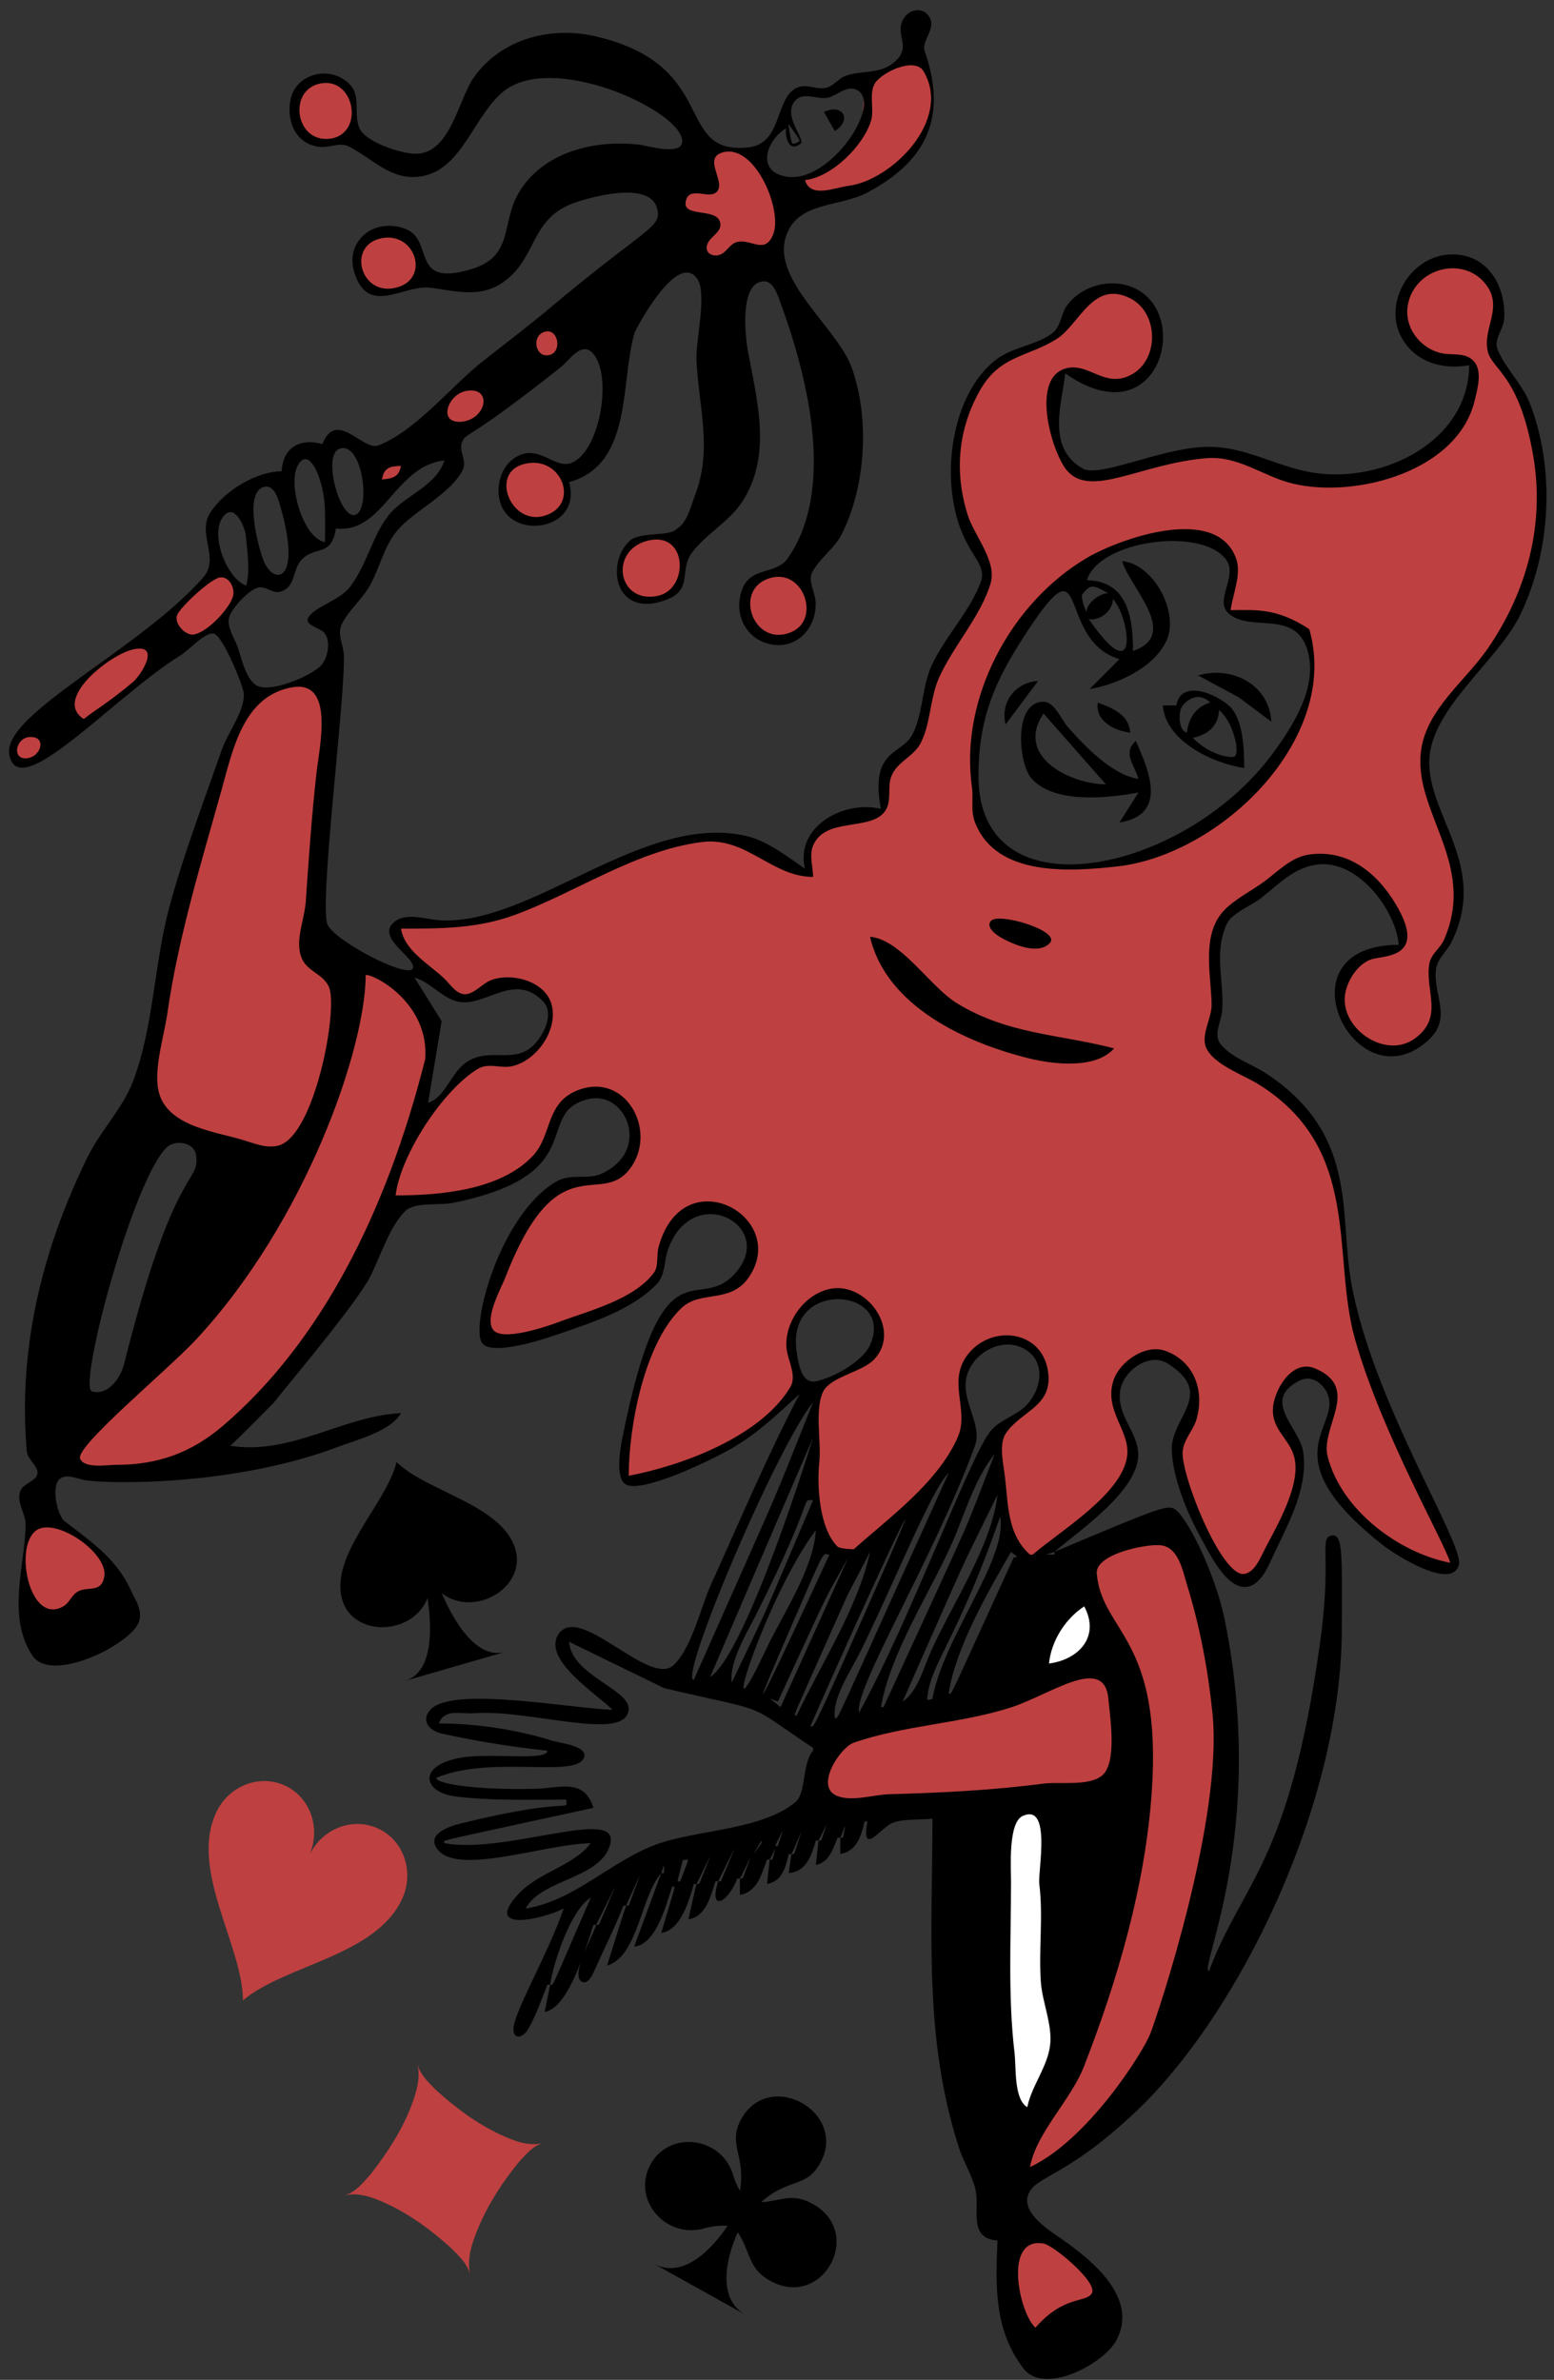 <svg width="111" height="170" viewBox="0 0 111 170" fill="none" xmlns="http://www.w3.org/2000/svg">
<rect x="0" y="0" width="111" height="170" fill="#333333" stroke="none"/>
<g clip-path="url(#clip0_1_731)">
<path d="M73.14 160.433L72.425 161.82L73.163 166.641L75.086 166.307L78.898 163.717L74.661 159.668L73.14 160.433Z" fill="#BF4040"/>
<path d="M109.298 29.699C107.434 26.707 106.508 24.905 106.703 23.725C106.881 22.651 108.163 21.282 105.484 19.153C103.895 17.89 97.125 19.783 101.77 25.4C106.095 25.942 105.518 25.012 104.58 29.632C98.085 36.299 94.434 34.177 88.405 32.643C80.989 31.392 79.37 35.957 76.106 33.091C73.252 23.391 77.876 27.121 79.352 27.717C82.688 26.296 81.868 27.315 82.732 23.35C81.005 20.588 81.874 21.251 79.118 20.496C76.844 21.554 77.66 20.811 75.572 23.955C70.63 26.109 67.897 26.938 68.412 35.778C70.89 41.031 70.53 39.731 70.486 41.792C66.548 47.924 67.632 45.39 65.567 52.71C62.852 55.057 63.422 53.916 63.258 57.545C62.453 59.563 57.638 56.547 57.837 62.451C50.167 57.847 48.202 59.854 37.594 64.768C32.011 66.259 33.994 66.036 28.895 65.91C28.186 66.265 26.919 65.885 32.443 71.251C34.507 71.124 33.452 71.338 37.227 70.211C37.905 70.652 41.455 71.559 37.428 75.585C35.393 75.633 33.177 74.826 29 82.224C28.398 83.289 28.239 84.673 27.758 86.2C36.951 84.509 34.594 85.331 38.6 82.706C42.22 74.724 44.647 78.656 45.457 81.431C43.533 84.747 44.777 83.963 40.137 84.621C36.093 88.642 37.415 86.392 34.484 94.901C36.419 96.734 42.67 94.309 46.998 91.305C47.497 88.675 47.959 85.006 53.087 87.308C53.966 89.702 54.08 88.664 52.518 91.675C47.197 93.26 47.841 92.171 44.739 101.988C44.739 106.69 44.067 105.921 47.333 105.414C53.696 102.383 53.572 102.856 57.068 98.965C55.037 90.219 61.718 93.089 61.819 93.12C63.11 95.193 64.419 95.795 58.24 99.066C58.396 109.914 58.132 107.607 59.11 110.552C60.585 110.951 61.396 112.516 68.813 102.962C68.751 97.396 68.287 95.992 72.727 95.74C76.912 98.255 73.188 100.76 71.154 102.356C71.363 105.546 71.182 109.948 73.831 111.493C80.617 105.729 79.096 107.396 80.993 103.969C79.831 100.166 78.337 98.097 82.833 96.647C86.095 99.293 85.959 98.455 83.869 103.432C85.718 109.761 84.688 107.677 88.186 112.67C88.533 112.662 91.183 113.725 92.936 103.936C90.71 100.278 90.936 100.617 92.435 98.225C94.69 98.185 93.998 97.764 95.313 100.073C94.009 104.33 93.285 107.436 103.376 112.167C104.528 111.22 104.626 114.194 96.651 94.297C95.847 86.877 96.198 89.401 95.144 83.144C91.818 77.772 93.666 79.651 86.681 75.015C86.759 67.923 86.573 70.018 87.416 65.575C95.192 60.284 94.171 60.325 98.959 63.862C100.7 68.366 100.784 67.812 98.289 67.86C95.907 69.203 96.543 68.284 95.681 71.792C98.282 76.335 99.429 75.188 101.802 74.176C103.61 69.511 100.993 70.753 103.509 67.19C105.865 59.724 99.934 57.694 102.483 51.573C104.929 48.427 106.295 46.769 107.558 45.289C111.368 36.601 109.988 33.457 109.298 29.699ZM89.213 56.77C81.316 61.815 84.188 60.7 76.626 62.032L71.824 61.04L69.566 57.816C69.746 50.642 69.087 53.235 72.142 46.446L75.371 41.659L80.606 38.739C80.606 38.739 82.201 38.562 82.836 38.466L85.915 38.262L88.102 40.011C87.551 43.121 87.597 42.323 87.822 43.683C91.037 43.983 89.777 43.631 93.363 45.371L93.808 48.196C92.221 53.532 93.215 51.564 89.213 56.77Z" fill="#BF4040"/>
<path d="M87.926 32.43L88.313 32.886L81.787 38.739L81.401 38.282L87.926 32.43Z" fill="#BF4040"/>
<path d="M25.835 69.222L28.793 69.891L30.875 73.447L28.583 84.529L22.628 95.654L13.504 105.066H5.465L4.173 103.308L14.42 94.023L22.628 80.556L25.835 69.222Z" fill="#BF4040"/>
<path d="M78.228 111.805L79.514 110.836L83.209 109.922L84.388 110.997L86.369 118.526L87.066 122.611L86.53 130.246L83.477 142.669L81.227 148.152L77.585 152.883L73.139 155.948L73.46 153.798L77.21 147.614L79.406 141.108L81.386 132.343L82.083 126.106L81.119 119.116L78.334 114.115L78.228 111.805Z" fill="#BF4040"/>
<path d="M50.182 10.487L53.924 10.815L55.983 15.507L54.407 18.923L49.231 18.285L48.399 13.441L50.182 10.487Z" fill="#BF4040"/>
<path d="M61.835 5.774L64.91 4.269L66.137 4.697L66.579 6.291V7.784L65.708 10.301L62.678 13.036L57.36 14.256L56.978 12.783L58.871 12.19L61.464 9.641L61.835 5.774Z" fill="#BF4040"/>
<path d="M25.214 7.885C25.214 9.069 24.313 10.03 23.201 10.03C22.089 10.03 21.189 9.069 21.189 7.885C21.189 6.699 22.089 5.739 23.201 5.739C24.313 5.739 25.214 6.699 25.214 7.885Z" fill="#BF4040"/>
<path d="M29.917 18.759C29.917 19.859 28.979 20.75 27.822 20.75C26.665 20.75 25.727 19.858 25.727 18.759C25.727 17.66 26.665 16.769 27.822 16.769C28.979 16.769 29.917 17.659 29.917 18.759Z" fill="#BF4040"/>
<path d="M40.427 35.016C40.427 36.161 39.409 37.092 38.155 37.092C36.899 37.092 35.883 36.161 35.883 35.016C35.883 33.87 36.9 32.941 38.155 32.941C39.409 32.941 40.427 33.868 40.427 35.016Z" fill="#BF4040"/>
<path d="M48.853 40.601C48.853 41.864 47.856 42.887 46.627 42.887C45.398 42.887 44.4 41.864 44.4 40.601C44.4 39.338 45.397 38.315 46.627 38.315C47.856 38.315 48.853 39.338 48.853 40.601Z" fill="#BF4040"/>
<path d="M57.742 43.416C57.742 44.809 56.731 45.938 55.486 45.938C54.24 45.938 53.23 44.809 53.23 43.416C53.23 42.025 54.24 40.895 55.486 40.895C56.732 40.897 57.742 42.025 57.742 43.416Z" fill="#BF4040"/>
<path d="M34.433 28.148C34.759 28.686 34.458 29.462 33.76 29.887C33.063 30.311 32.232 30.218 31.906 29.683C31.58 29.145 31.881 28.369 32.578 27.945C33.276 27.52 34.106 27.613 34.433 28.148Z" fill="#BF4040"/>
<path d="M39.839 24.541C39.839 25.041 39.488 25.447 39.056 25.447C38.624 25.447 38.272 25.041 38.272 24.541C38.272 24.04 38.624 23.634 39.056 23.634C39.488 23.634 39.839 24.04 39.839 24.541Z" fill="#BF4040"/>
<path d="M28.721 33.225C28.815 33.332 28.741 33.549 28.53 33.789C28.319 34.029 28.004 34.253 27.71 34.373C27.417 34.493 27.193 34.488 27.128 34.36C27.034 34.253 27.107 34.036 27.319 33.796C27.53 33.556 27.845 33.331 28.138 33.212C28.431 33.093 28.655 33.098 28.721 33.225Z" fill="#BF4040"/>
<path d="M12.073 44.168L15.762 40.727L17.484 42.468L13.796 45.908L12.073 44.168Z" fill="#BF4040"/>
<path d="M4.496 49.835L9.872 45.481L11.405 47.257L6.029 51.612L4.496 49.835Z" fill="#BF4040"/>
<path d="M2.801 52.766C2.981 52.968 2.994 53.288 2.836 53.599C2.678 53.91 2.375 54.16 2.046 54.249C1.718 54.339 1.418 54.255 1.266 54.029C1.087 53.827 1.074 53.507 1.232 53.196C1.389 52.885 1.693 52.635 2.021 52.546C2.349 52.457 2.649 52.54 2.801 52.766Z" fill="#BF4040"/>
<path d="M2.25 109.182L3.67 108.67L5.721 109.767L7.575 111.503L7.595 113.345L3.634 115.413L1.649 114.091L1.846 110.134L2.25 109.182Z" fill="#BF4040"/>
<path d="M23.645 49.931C22.112 70.263 21.438 66.376 25.001 70.525C21.631 83.511 23.09 81.145 18.875 83.061C9.246 79.421 10.949 80.888 10.46 76.755C14.22 58.31 12.596 64.365 17.246 51.139C18.255 49.498 22.138 47.645 23.645 49.931Z" fill="#BF4040"/>
<path d="M60.764 124.154L73.303 121.27L76.554 119.872L78.919 119.646L79.537 120.79L79.593 126.442L78.594 127.389L60.89 128.786L59.076 128.462L58.95 126.045L60.764 124.154Z" fill="#BF4040"/>
<path d="M85.579 48.249L88.484 49.812L90.808 51.554C90.663 48.881 87.973 47.54 85.579 48.249Z" fill="black"/>
<path d="M84.03 50.389H83.061C83.245 52.942 86.634 54.528 88.872 54.861C88.868 53.595 88.813 51.403 87.849 50.47C86.908 49.561 84.34 48.487 84.03 50.389ZM84.396 50.527C84.555 50.238 85.447 49.239 86.454 50.188C86.118 50.276 84.974 50.657 84.774 52.334C84.232 52.22 84.137 51.073 84.396 50.527ZM88.211 54.025C88.063 54.174 86.515 54.044 85.197 52.703C87.07 52.326 87.066 50.915 87.064 50.722C87.997 51.406 88.599 53.635 88.211 54.025Z" fill="black"/>
<path d="M87.903 43.583C88.047 42.451 88.702 41.02 88.291 39.889C86.867 35.966 79.886 38.524 77.639 39.848C72.188 43.06 68.531 49.915 69.425 56.224C69.548 57.095 69.31 57.883 69.646 58.751C71.151 62.642 76.429 62.26 79.77 61.895C87.189 61.084 95.773 52.759 93.52 44.945C91.174 43.384 89.613 43.583 87.903 43.583ZM77.562 42.162C77.934 41.787 78.144 41.783 79.164 42.382C78.734 42.32 77.646 42.965 77.599 43.709C77.599 43.709 77.362 43.194 77.328 42.926C77.281 42.557 77.151 42.574 77.562 42.162ZM79.5 42.786C80.76 44.228 81.371 49.467 77.763 44.211C78.313 44.395 79.459 43.823 79.5 42.786ZM90.86 53.888C84.522 62.421 69.897 65.506 69.891 55.444C69.888 51.673 70.846 49.085 72.853 45.917C78.083 37.659 75.208 45.667 79.962 47.084L77.831 49.223C79.848 48.875 82.463 47.679 83.338 45.723C84.235 43.716 82.383 40.279 80.155 40.084C80.663 41.918 84.348 45.334 80.929 46.5C80.929 44.096 80.542 41.516 77.637 41.445C78.486 38.614 85.769 37.6 87.565 39.956C88.475 41.149 86.67 42.913 87.794 43.849C89.407 45.193 92.549 43.498 93.408 46.5C94.153 49.097 92.307 51.94 90.86 53.888Z" fill="black"/>
<path d="M81.318 55.638C79.435 55.352 77.509 53.327 76.283 51.944C75.84 51.444 75.314 50.124 74.54 50.124C72.355 50.124 72.748 54.538 73.668 55.596C75.283 57.453 79.189 57.008 81.318 56.611L79.963 58.751C83.414 58.209 82.093 55.068 81.125 52.917C80.156 53.843 81.038 54.592 81.318 55.638ZM74.54 50.971L78.994 56.026C76.535 56.026 72.443 54.081 74.54 50.971Z" fill="black"/>
<path d="M58.853 8.001L59.627 9.361C60.894 8.585 60.208 7.356 58.853 8.001Z" fill="black"/>
<path d="M71.828 51.749L74.152 48.639C72.537 48.746 71.436 50.13 71.828 51.749Z" fill="black"/>
<path d="M80.737 52.333C80.64 51.066 79.504 50.583 78.413 50.193C78.22 51.489 79.575 52.206 80.737 52.333Z" fill="black"/>
<path d="M62.145 66.915C63.307 71.932 69.109 74.535 73.572 75.618C75.318 76.042 78.286 76.366 79.576 74.887C75.62 73.859 72.009 73.904 68.344 71.658C66.407 70.471 64.37 67.11 62.145 66.915Z" fill="black"/>
<path d="M74.993 67.355C75.775 66.495 71.404 65.191 70.809 65.755C70.352 66.188 71.137 66.761 71.441 66.939C72.259 67.417 74.154 68.278 74.993 67.355Z" fill="black"/>
<path d="M109.272 28.808C108.719 27.389 107.479 26.274 106.958 24.929C106.694 24.249 107.399 23.481 107.442 22.781C107.594 20.304 106.107 17.953 103.396 18.19C100.589 18.436 98.669 21.864 100.245 24.336C101.272 25.949 103.16 26.414 104.945 26.086C104.899 31.548 98.796 34.505 93.906 33.779C91.099 33.362 88.936 31.796 85.966 31.926C82.845 32.063 78.501 34.141 77.34 33.474C74.723 31.969 75.854 28.852 76.088 26.668C83.044 31.573 85.443 21.592 80.35 20.343C78.868 19.979 77.121 20.572 76.214 21.816C75.795 22.391 75.771 23.311 75.213 23.764C74.111 24.658 72.308 24.765 71.092 25.733C68.506 27.791 67.654 31.919 67.986 35.029C68.47 39.567 70.647 39.989 70.043 41.607C69.275 43.661 67.504 45.484 66.561 47.506C65.832 49.067 65.94 51.029 65.157 52.491C64.374 53.955 62.124 53.496 62.917 57.777C60.205 57.137 56.791 59.086 57.494 62.055C56.322 61.24 54.826 60.093 53.427 59.746C46.11 57.936 38.115 66.029 31.542 65.747C30.573 65.705 29.163 65.193 28.304 65.753C26.827 66.714 29.02 68.049 29.411 68.774C30.382 70.571 24.057 67.393 23.407 66.075C22.738 64.72 24.751 49.219 24.551 46.69C24.494 45.98 24.073 45.278 24.413 44.584C24.905 43.581 25.885 42.801 26.436 41.796C27.195 40.415 27.454 38.842 28.575 37.672C29.804 36.388 32.189 35.226 33.031 33.612C33.408 32.888 32.717 32.222 33.011 31.564C33.334 30.844 33.242 31.627 40.061 26.225C40.635 25.77 41.502 24.397 42.29 25.179C43.82 26.695 42.859 32.338 40.781 33.08C39.677 33.475 38.594 31.904 37.159 32.497C36.142 32.917 35.619 33.965 35.61 35.025C35.579 38.791 41.711 38.165 40.645 34.441C45.237 33.181 44.283 27.253 45.333 23.748C45.365 23.641 48.344 17.87 49.794 19.903C50.53 20.936 49.688 24.331 49.747 25.692C49.894 29.05 50.92 32.112 49.631 35.414C49.342 36.153 49.077 37.358 48.351 37.768C47.836 38.318 46.202 38.001 45.173 38.482C43.253 39.85 43.692 44.229 47.51 42.876C49.568 42.147 48.46 40.75 49.444 39.452C50.469 38.099 52.106 37.263 53.04 35.805C55.153 32.506 54.077 28.613 53.428 25.111C53.238 24.084 52.782 20.096 54.582 20.096C55.264 20.096 55.556 21.105 55.742 21.611C57.783 27.156 59.645 35.048 56.264 39.888C55.448 41.056 53.663 40.481 53.039 42.031C52.365 43.704 53.167 45.596 54.977 46.008C56.915 46.448 58.345 44.849 58.261 43.002C58.23 42.317 57.685 41.495 58.023 40.863C58.567 39.847 59.602 39.195 60.132 38.14C61.852 34.725 62.125 29.869 60.845 26.28C59.831 23.439 55.163 20.058 56.119 16.947C56.911 14.369 59.927 14.826 61.946 13.759C66.52 11.342 67.593 8.017 66.019 3.565C65.909 2.787 66.862 2.028 66.395 1.228C65.977 0.51 65.043 0.615 64.611 1.228C63.741 2.462 65.324 3.33 63.755 4.541C62.776 5.297 61.505 5.018 60.4 5.418C59.886 5.604 59.521 6.171 58.994 6.275C58.163 6.44 57.427 5.814 56.629 6.449C55.377 7.446 55.755 10.296 53.428 10.532C48.088 11.074 51.485 4.705 42.582 2.604C39.416 1.857 35.848 2.723 33.861 5.507C32.708 7.124 32.177 11.071 29.606 10.983C28.602 10.948 26.066 10.148 25.663 9.128C25.164 7.867 26 6.633 24.551 5.671C23.193 4.77 21.149 5.386 20.773 7.034C20.419 8.585 21.086 10.3 22.828 10.491C23.531 10.568 24.276 10.132 24.926 10.466C26.681 11.369 27.998 12.994 30.189 12.579C33.042 12.039 33.866 8.195 35.999 6.505C39.472 3.752 48.349 7.758 48.718 9.948C48.934 11.229 46.262 10.407 45.683 10.338C42.454 9.952 38.711 10.864 37.014 13.841C35.786 15.993 36.699 18.312 33.675 19.224C29.144 20.591 31.148 17.046 28.829 16.299C26.542 15.562 24.635 17.342 25.316 19.478C26.323 22.639 28.8 20.302 30.768 20.555C32.671 20.8 34.446 21.363 36.183 19.98C38.368 18.242 37.931 15.584 41.033 14.489C42.315 14.036 46.322 12.949 46.911 14.814C47.376 16.288 46.197 16.143 38.902 22.319C38.292 22.836 35.385 25.108 34.578 25.733C32.264 27.526 29.747 30.767 27.016 31.821C25.933 32.239 24.028 29.198 23.027 31.722C21.418 31.259 20.199 31.985 20.122 33.666C18.319 33.672 16.045 35.047 15.036 36.59C14.024 38.137 15.75 39.847 14.504 41.263C9.964 46.421 0.165 51.009 0.662 53.885C1.294 57.535 8.121 49.741 12.956 46.773C13.459 46.464 14.66 45.129 15.255 45.256C15.917 45.398 17.259 48.749 17.39 49.415C17.618 50.58 16.245 52.397 15.862 53.498C14.562 57.231 13.135 60.967 12.101 64.775C11.012 68.786 10.981 73.338 9.509 77.219C8.764 79.184 7.182 80.762 6.249 82.662C2.266 90.773 1.407 97.875 1.915 103.661C1.969 104.271 2.691 104.681 2.68 105.217C2.668 105.8 1.59 105.948 1.421 106.59C1.202 107.42 1.846 108.134 1.832 108.911C1.78 111.899 0.469 115.427 2.302 118.244C3.62 120.271 9.051 117.595 9.856 116.006C10.289 115.152 9.675 114.311 9.338 113.577C8.309 111.337 6.528 110.134 4.626 108.672C4.083 108.254 3.689 106.312 4.187 105.725C4.62 105.214 5.455 105.603 5.983 105.713C7.362 106 16.548 106.234 24.188 103.337C25.521 102.832 27.912 102.233 28.642 100.941C24.499 101.135 20.802 103.968 16.441 103.274C16.508 103.286 19.555 100.196 19.555 100.196C20.926 98.462 25.414 93.162 26.428 91.219C27.14 89.855 27.84 87.536 28.983 86.475C29.653 85.853 31.434 86.109 32.322 85.93C42.346 83.914 38.029 79.505 42.006 78.515C44.718 77.84 46.567 82.201 42.975 83.834C41.902 84.322 40.797 83.759 39.682 84.429C35.665 86.842 33.559 94.865 34.453 95.961C35.186 96.859 38.762 95.683 39.682 95.368C42.039 94.561 45.18 93.578 46.931 91.697C47.532 91.051 47.428 90.071 47.708 89.276C49.472 84.275 55.63 87.604 52.445 91.026C49.741 93.928 47.337 88.327 44.46 102.692C44.314 103.419 43.944 105.46 44.642 105.998C45.681 106.8 51.026 104.224 52.546 103.295C54.298 102.224 55.604 100.942 57.114 99.581C54.79 103.993 52.85 108.649 50.783 113.191C50.049 114.803 49.41 117.738 48.108 118.945C46.375 120.552 41.356 114.431 39.878 116.754C38.715 118.581 42.776 121.108 43.751 122.136C40.474 121.994 32.375 120.457 30.775 122.097C30.006 122.884 30.67 123.637 31.549 123.831C33.925 124.357 36.681 124.81 39.102 125.052C39.102 125.831 35.034 125.173 32.905 125.556C29.766 126.119 30.237 128.033 32.517 128.321C35.096 128.645 37.867 128.55 40.458 128.55C40.458 129.516 41.04 128.255 32.904 130.255C32.13 130.445 30.357 131.01 31.279 132.136C32.789 133.982 38.85 131.731 42.2 131.661C40.955 133.306 38.436 133.727 36.971 135.355C34.474 138.131 38.945 137.031 40.263 136.327C39.137 139.655 36.525 143.995 36.68 145.077C36.774 145.734 37.358 145.466 37.643 145.077C38.265 144.072 38.664 142.841 39.101 141.77H39.295C39.537 140.147 40.771 136.422 42.199 135.547C39.187 142.461 39.574 141.77 39.295 141.77L38.907 143.715C39.983 143.539 40.856 141.805 41.492 140.135C41.286 140.777 41.22 141.332 41.533 141.541C42.01 141.859 42.396 140.908 42.531 140.604C43.183 139.132 43.942 137.652 44.523 136.13H44.717C46.008 133.276 45.943 133.277 44.91 136.13C44.639 136.13 44.916 135.502 43.36 140.408C45.589 139.744 45.775 135.419 47.234 133.796L47.427 133.213C47.427 133.912 47.492 133.796 47.234 133.796L45.297 139.048C46.846 138.921 47.565 136.13 48.008 134.771C48.283 134.771 48.344 134.283 47.234 138.076C48.636 137.847 49.208 135.806 49.558 134.576H49.751C51.044 131.977 50.977 131.985 49.944 134.574C49.669 134.577 49.835 134.21 49.17 137.104C50.429 136.91 50.752 135.464 51.107 134.38H51.3C51.938 133.099 52.301 132.346 52.418 132.122L52.438 132.117C52.355 132.33 52.037 133.072 51.495 134.38H51.3C50.578 136.714 52.076 135.814 52.657 134.187C52.928 134.187 52.733 134.423 53.625 132.629C52.956 134.42 53.121 134.184 52.851 134.187V135.354C54.073 135.16 54.401 133.882 54.788 132.826C55.047 132.826 54.919 132.953 55.369 132.047C55.138 132.981 55.241 132.826 54.982 132.826L54.788 134.576C55.857 134.391 56.111 133.41 56.338 132.437C56.603 132.437 56.431 132.675 57.262 130.791C56.639 132.677 56.797 132.435 56.532 132.437L56.339 133.798C57.582 133.698 57.964 132.554 58.276 131.464C58.534 131.464 58.375 131.654 59.05 130.296C58.598 131.662 58.727 131.464 58.469 131.464L58.276 133.215C59.219 133.046 59.488 132.093 59.826 131.271C60.066 131.271 59.977 131.395 60.327 130.5L60.363 130.521C60.194 131.405 60.259 131.267 60.019 131.27V132.436C61.181 132.244 61.512 131.163 61.762 130.103H61.955C61.504 132.695 62.889 130.571 63.735 130.22C64.509 129.899 65.749 130.016 66.603 129.908C66.603 137.993 65.957 145.562 68.502 153.434C68.823 154.428 69.412 155.337 69.664 156.351C70.024 157.797 69.095 159.879 71.248 160.045C71.111 163.282 70.99 166.414 73.105 169.183C74.597 171.135 78.797 168.853 79.702 167.239C81.366 164.27 78.193 161.591 75.896 159.979C75.082 159.408 72.942 158.122 73.442 156.781C73.963 155.379 76.006 155.667 81.116 150.852C88.442 143.947 95.846 128.919 95.846 116.299C95.846 111.177 95.966 109.524 95.108 109.688C94.195 109.862 95.16 111.187 94.274 117.466C92.052 133.225 88.753 134.388 86.358 140.798C85.567 140.798 90.55 130.848 87.482 115.716C86.782 112.263 84.644 108.047 83.8 107.743C83.239 107.541 82.565 107.791 75.317 110.852C75.317 111.109 75.433 111.044 74.736 111.044L75.317 110.852C77.053 109.355 81.357 106.469 81.303 103.856C81.271 102.299 79.778 101.133 80.004 99.382C80.155 98.215 81.447 97.042 82.674 97.148C83.147 97.188 83.523 97.458 83.891 97.736C86.5 99.712 83.704 101.335 83.699 103.464C83.694 105.416 84.819 108.134 85.764 109.822C86.363 110.891 87.753 113.926 89.366 113.269C90.23 112.916 90.695 111.637 91.067 110.86C92.094 108.716 93.476 106.13 93.075 103.658C92.803 101.978 90.023 99.983 92.866 98.603C93.818 98.141 94.787 99.044 94.94 99.963C95.311 102.186 91.038 104.301 98.831 110.412C99.526 110.958 103.68 113.677 104.208 111.779C104.613 110.327 98.005 100.066 96.513 91.602C95.642 86.658 97.041 81.006 90.416 76.665C89.409 76.005 87.991 75.562 87.207 74.612C86.628 73.91 87.248 72.947 87.302 72.158C87.445 70.066 86.679 68.078 87.631 65.988C87.971 65.241 89.401 64.677 90.033 64.186C91.354 63.16 92.391 61.979 94.099 61.755C96.935 61.384 99.685 64.93 99.91 67.49C91.142 67.51 96.782 79.039 102 74.325C103.788 72.71 102.342 71.09 102.571 69.24C102.664 68.488 103.351 67.951 103.676 67.296C106.37 61.866 101.94 58.256 102.092 54.27C102.233 50.589 106.984 47.203 108.565 43.964C110.77 39.453 111.116 33.546 109.272 28.808ZM38.897 36.842C36.529 37.565 34.98 33.859 37.355 33.167C40.066 32.377 41.534 36.037 38.897 36.842ZM47.006 42.557C44.132 43.187 43.467 39.328 46.264 38.621C49.12 37.9 49.231 42.069 47.006 42.557ZM56.511 45.158C53.886 46.262 52.398 42.304 54.785 41.366C57.342 40.362 58.705 44.236 56.511 45.158ZM23.605 9.904C21.044 10.266 20.507 6.27 23.024 5.941C25.38 5.633 26.002 9.565 23.605 9.904ZM62.509 5.929C63.03 5.137 65.35 4.042 65.974 5.101C68.026 8.583 63.673 12.898 60.594 13.277C59.627 13.396 57.884 14.191 57.497 12.863C59.41 12.669 61.699 10.397 62.228 8.586C62.456 7.806 62.041 6.639 62.509 5.929ZM57.109 10.073C57.04 10.143 56.737 10.306 56.611 10.258C56.485 10.21 56.311 8.843 56.311 8.843C56.311 8.843 57.179 10.002 57.109 10.073ZM56.141 9.168C56.076 9.761 56.337 10.946 57.197 10.251C57.552 9.964 55.806 8.19 56.839 7.147C57.42 6.561 58.35 7.095 59.047 6.996C59.715 6.9 60.403 6.104 61.115 6.382C63.226 7.206 59.303 13.187 56.141 12.613C53.96 12.218 54.776 9.99 56.141 9.168ZM48.976 14.42C49.205 13.133 50.812 14.416 51.283 13.588C51.723 12.812 50.187 11.227 51.687 10.869C53.951 10.329 55.927 15.017 55.223 16.751C54.628 18.216 53.66 17.037 52.656 17.285C52.074 17.429 51.881 18.119 51.289 18.234C50.913 18.307 50.489 18.126 50.477 17.724C50.454 16.904 51.742 16.651 51.403 15.786C51.045 14.875 48.782 15.509 48.976 14.42ZM28.059 20.595C25.679 20.977 24.817 17.47 27.285 17.012C29.773 16.55 30.805 20.155 28.059 20.595ZM38.904 23.7C39.873 23.412 40.176 25.119 39.264 25.354C38.233 25.621 37.921 23.993 38.904 23.7ZM7.45 112.608C7.242 113.864 6.218 113.249 5.5 113.722C5.104 113.983 4.946 114.505 4.523 114.746C2.02 116.174 0.896 110.101 2.75 109.226C4.224 108.531 7.721 110.977 7.45 112.608ZM33.288 27.929C35.149 27.577 34.803 29.849 33.094 30.109C31.222 30.393 31.923 28.187 33.288 27.929ZM28.64 33.279C28.496 34.082 28.045 34.18 27.285 34.251C27.426 33.403 27.832 33.305 28.64 33.279ZM24.243 32.055C25.91 31.453 26.548 36.582 25.314 36.793C24.245 36.977 23.022 32.495 24.243 32.055ZM21.23 33.332C22.035 31.662 23.151 34.242 23.209 36.389C23.23 37.167 23.217 37.947 23.217 38.722C21.667 38.462 20.574 34.693 21.23 33.332ZM18.836 34.785C19.453 34.602 19.778 35.35 19.917 35.806C21.693 41.609 19.572 41.884 18.842 40.083C18.476 39.181 17.384 35.216 18.836 34.785ZM15.858 37.027C16.632 35.806 17.407 37.405 17.543 38.139C17.826 40.626 17.752 41.018 17.602 41.833C16.245 41.386 15.028 38.333 15.858 37.027ZM1.913 54.166C0.825 54.269 1.114 52.711 2.106 52.647C3.38 52.566 2.946 54.069 1.913 54.166ZM9.466 48.749C7.575 50.308 7.074 50.518 5.981 51.36C3.771 49.949 7.832 46.781 9.466 46.398C11.565 45.906 10.079 48.243 9.466 48.749ZM13.762 45.333C13.148 45.333 12.382 44.462 12.679 43.877C12.996 43.252 15.045 41.356 15.702 41.25C16.39 41.139 16.824 42.072 16.634 42.618C16.374 43.511 14.731 45.259 13.762 45.333ZM16.931 46.111C16.709 45.532 16.253 44.848 16.342 44.2C16.433 43.536 17.889 41.968 18.569 41.951C19.146 41.937 19.499 42.456 20.109 42.238C21.131 41.873 20.895 40.688 21.519 40.008C22.507 38.93 23.678 39.849 23.992 37.749C27.374 38.155 28.187 33.279 31.739 32.89C31.215 34.64 29.034 35.369 27.92 36.619C26.63 38.065 26.233 40.369 24.961 41.972C24.249 42.87 22.548 43.32 22.04 44.076C21.672 44.623 22.828 44.867 23.102 45.139C23.691 45.726 23.418 47.027 22.914 47.556C22.209 48.296 19.15 49.611 18.24 48.907C17.469 48.31 17.261 46.971 16.931 46.111ZM11.91 81.957C12.497 81.393 13.85 81.577 13.996 82.481C14.338 84.607 12.512 82.861 8.862 97.441C8.594 98.509 7.641 99.729 6.561 99.385C5.561 99.067 9.481 84.295 11.91 81.957ZM15.946 101.83C13.672 103.779 11.279 104.636 8.303 104.636C7.69 104.636 5.99 104.927 5.72 104.187C5.395 103.295 11.961 97.881 13.999 95.692C21.788 87.324 26.106 74.961 26.121 69.638C26.884 69.64 30.674 71.751 30.372 75.65C27.565 86.812 22.792 95.961 15.946 101.83ZM29.609 69.832C30.769 70.148 31.703 71.449 32.901 71.582C34.837 71.797 36.78 69.45 38.795 71.533C39.368 72.126 39.148 73.071 38.797 73.721C37.266 76.553 35.226 74.557 33.289 75.897C32.194 76.655 31.814 78.387 30.577 78.776L31.546 72.943L29.609 69.832ZM56.893 96.47C56.188 91.3 63.964 91.991 62.145 96.08C61.627 97.245 59.507 98.43 58.272 98.672C57.21 98.88 56.999 97.247 56.893 96.47ZM55.754 121.941C54.854 121.192 54.803 121.248 55.561 121.552C59.658 112.686 58.555 114.919 60.596 111.246L55.754 121.941ZM62.145 110.858C61.313 114.764 58.623 118.908 56.916 122.524C56.641 122.524 56.261 123.561 60.521 113.969L62.145 110.858ZM56.141 117.046C59.141 110.118 58.697 111.052 59.241 111.052C55.477 119.237 52.533 125.378 56.141 117.046ZM54.011 115.329C58.399 106.583 57.135 107.163 58.078 107.163C53.85 117.061 55.315 113.785 52.267 120.19C52.074 118.698 53.353 116.64 54.011 115.329ZM50.719 119.802C56.45 106.456 54.819 110.249 58.078 102.692C58.078 102.692 53.359 118.066 50.719 119.802ZM58.272 109.302C58.128 112.064 55.868 115.366 54.699 117.858C50.882 125.99 54.67 114.084 58.272 109.302ZM58.078 100.164C54.739 108.488 56.6 104.13 49.557 119.996C48.431 119.996 55.432 103.451 58.078 100.164ZM42.777 137.496H42.584C42.491 137.849 42.057 138.68 41.722 139.505C42.527 137.223 42.27 137.496 42.584 137.496C44.378 133.893 44.339 133.838 42.777 137.496ZM48.588 134.384C48.332 134.384 48.324 134.661 48.769 132.878C48.883 132.859 49 132.841 49.11 132.822C49.212 132.865 49.056 133.132 48.588 134.384ZM54.399 131.662C53.589 132.746 53.655 132.711 54.399 131.468V131.662ZM55.561 131.857C55.306 131.857 55.26 132.062 55.894 130.796L55.912 130.795L55.561 131.857ZM58.078 125.051C57.27 125.979 57.605 128.092 56.8 128.745C54.303 130.768 49.803 130.677 46.845 131.765C43.633 132.946 41.018 135.788 37.549 136.328C38.67 134.189 43.022 134.221 43.601 131.67C44.199 129.032 36.114 132.477 31.739 131.662C31.739 131.384 30.524 131.734 42.391 129.135C41.711 126.995 39.996 127.728 38.316 127.774C34.113 127.888 31.158 127.435 31.158 126.996C34.875 125.412 40.72 126.913 41.616 125.717C42.336 124.756 39.931 124.494 39.486 124.355C36.944 123.555 34.024 123.108 31.351 123.108C31.729 122.029 32.938 122.449 33.87 122.379C37.876 122.082 44.669 124.468 44.901 122.136C45.048 120.664 40.831 119.704 40.648 117.275L47.426 120.581C55.328 122.448 52.956 121.431 58.078 124.858V125.051ZM57.884 123.302C62.803 112.089 67.548 102.148 62.507 113.579C57.727 124.42 58.165 123.302 57.884 123.302ZM59.627 122.718C59.434 121.285 60.783 119.334 61.419 118.052C63.796 113.26 66.605 106.217 67.762 105.219C59.215 124.054 59.928 122.718 59.627 122.718ZM61.37 122.329C60.922 120.756 66.74 111.231 69.641 103.274C70.208 101.718 68.547 99.988 69.076 98.218C69.555 96.612 71.572 95.488 73.128 96.33C74.732 97.199 74.428 99.195 73.337 100.355C72.573 101.167 71.329 101.42 70.666 102.335C69.111 104.483 65.004 115.711 61.37 122.329ZM63.113 121.941H62.92C63.598 118.117 66.284 114.003 67.896 110.469C68.856 108.364 69.575 105.653 71.054 103.858C68.474 110.469 70.183 106.541 63.113 121.941ZM64.469 121.552C69.634 109.885 68.131 113.142 71.247 106.775C70.86 110.337 68.017 114.6 66.539 117.858C66.011 119.023 65.556 120.838 64.469 121.552ZM66.226 121.44C66.37 118.892 68.289 117.417 71.442 108.331C71.993 111.367 67.383 116.934 66.6 121.358L66.621 121.356C66.456 121.398 66.327 121.426 66.226 121.44ZM67.762 120.968C68.235 117.76 70.591 113.654 72.216 110.858C72.216 110.858 72.392 111 72.627 111.174C72.616 111.2 72.607 111.221 72.598 111.246H72.41C67.514 121.932 68.042 120.968 67.762 120.968ZM74.54 160.26C75.272 160.389 78.448 163.064 77.991 163.812C77.556 164.522 76 163.93 73.959 166.272C72.797 165.228 71.634 159.748 74.54 160.26ZM77.428 147.606C79.849 141.39 81.81 134.661 82.27 127.968C83.027 116.96 78.726 116.614 78.34 112.417C78.211 111.013 81.822 110.285 82.868 110.377C84.177 110.491 84.467 112.168 84.783 113.19C85.714 116.2 86.275 119.217 86.601 122.329C87.395 129.912 82.695 143.917 82.164 145.272C81.633 146.627 77.69 152.875 73.57 154.799C74.017 152.336 76.483 150.032 77.428 147.606ZM101.521 53.503C100.838 57.93 105.534 61.631 103.15 67.113C102.87 67.758 102.207 68.135 102.09 68.867C101.782 70.807 103.159 72.667 101.048 74.191C98.895 75.746 95.519 73.334 96.119 70.807C96.341 69.875 97.045 68.822 97.974 68.519C98.819 68.244 102.024 68.482 99.694 64.585C98.343 62.325 96.271 60.663 93.519 61.04C92.293 61.208 91.363 62.162 90.42 62.882C89.455 63.62 87.996 64.311 87.246 65.246C85.818 67.027 86.535 69.837 86.543 71.781C86.547 72.696 85.837 73.819 86.104 74.697C86.491 75.969 88.792 76.773 89.841 77.42C97.35 82.053 95.079 89.684 96.796 95.696C98.728 102.466 103.155 110.119 103.59 111.634C99.91 110.921 95.811 107.866 94.834 104.052C94.286 101.912 97.274 99.128 93.906 97.739C92.26 97.059 90.918 99.389 90.92 100.747C90.922 102.168 92.097 102.798 92.439 104.053C92.975 106.02 91.21 108.99 90.341 110.663C90.037 111.249 89.633 112.319 88.871 112.429C87.247 112.661 84.32 105.304 84.476 103.663C84.559 102.794 85.255 102.152 85.481 101.33C86.036 99.307 85.293 97.248 83.253 96.498C81.822 95.973 79.976 97.26 79.533 98.61C78.822 100.782 80.776 102.218 80.505 104.054C80.103 106.776 75.661 109.395 73.764 111.053H73.57C71.876 109.534 72.038 107.357 71.746 105.22C71.64 104.442 71.367 103.122 71.827 102.418C72.924 100.738 75.314 100.493 74.835 97.831C74.325 95.006 70.861 94.639 69.193 96.673C67.57 98.653 69.294 100.684 68.399 102.693C66.951 105.944 63.502 108.411 60.983 110.665C60.983 110.665 60.002 110.657 59.81 110.463C58.518 109.157 58.342 106.132 58.522 104.443C58.674 103.014 58.182 100.747 58.778 99.442C59.284 98.335 61.562 98.032 62.434 97.111C64.402 95.032 61.942 91.658 59.434 92.042C57.539 92.332 56.024 94.391 56.178 96.278C56.25 97.165 56.95 98.259 56.446 99.095C54.308 102.633 48.728 104.696 44.909 105.416C44.909 101.916 46.019 95.935 48.689 93.424C50.109 92.088 52.301 93.234 53.624 91.028C56.182 86.763 48.733 82.813 47.041 89.084C46.884 89.664 47.05 90.451 46.714 90.905C45.273 92.851 42.008 93.644 39.876 94.446C39.063 94.752 35.877 95.845 35.228 94.994C34.587 94.154 35.791 92.04 36.107 91.224C39.918 81.391 43.024 86.555 45.158 83.252C46.859 80.62 44.68 76.696 41.426 77.819C38.909 78.688 39.492 81.057 38.05 82.577C35.717 85.036 31.407 85.39 28.256 85.39C28.62 82.473 31.609 77.907 34.1 76.369C34.906 75.872 35.738 76.352 36.584 76.159C38.328 75.761 39.868 73.589 39.408 71.787C38.97 70.07 36.515 69.438 35.035 70.031C34.445 70.267 33.934 70.947 33.292 71.016C32.631 71.087 32.134 70.28 31.725 69.89C30.643 68.859 28.886 67.913 28.644 66.334C31.455 66.334 34.07 66.342 36.753 65.361C41.107 63.77 45.444 60.734 50.142 60.148C53.326 59.751 55.109 62.639 58.082 62.639C58.068 61.978 57.814 61.14 58.039 60.508C58.822 58.31 62.135 59.409 63.194 57.972C63.742 57.23 63.352 56.243 63.671 55.445C64.09 54.395 65.255 54.046 65.745 53.112C66.483 51.708 66.413 49.907 67.058 48.445C68.054 46.189 70.094 43.975 70.765 41.64C71.212 40.085 69.587 38.26 69.12 36.779C68.159 33.732 68.419 30.639 70.026 27.836C71.453 25.348 73.446 25.516 75.506 24.192C77.11 23.162 78.078 19.965 80.737 21.314C82.786 22.353 82.829 25.758 80.737 26.802C78.928 27.704 77.836 25.986 76.283 26.281C73.51 26.81 75.123 32.332 76.213 33.609C77.924 35.614 81.474 33.122 86.16 32.73C88.484 32.536 90.23 34.044 92.357 34.548C96.851 35.614 104.129 33.673 105.334 28.611C105.53 27.787 105.919 26.468 105.249 25.778C104.648 25.158 103.767 25.391 103.01 25.238C101.452 24.924 100.279 23.392 100.556 21.804C101.032 19.081 104.673 18.191 106.227 20.443C107.334 22.048 105.883 23.506 106.272 25.109C106.589 26.418 108.504 26.768 109.506 32.498C110.365 37.415 109.086 42.22 106.285 46.303C104.718 48.596 101.97 50.593 101.521 53.503Z" fill="black"/>
<path d="M79.171 121.358C79.283 122.62 79.816 125.924 78.718 126.829C77.759 127.619 75.698 127.255 74.523 127.409C70.93 127.88 67.13 128.07 63.502 128.165C62.398 128.193 60.734 128.755 59.69 128.239C58.239 127.522 60.015 124.823 60.983 124.484C64.527 123.242 68.584 123.13 72.216 121.963C75.002 121.068 78.887 118.146 79.171 121.358Z" fill="#BF4040"/>
<path d="M75.013 146.05C74.837 147.639 73.68 148.99 73.378 150.523C72.409 149.939 72.592 147.706 72.466 146.634C71.988 142.581 72.216 138.467 72.216 134.384C72.216 133.412 72 130.195 73.049 129.718C75.132 128.771 74.122 133.683 74.235 134.578C74.527 136.912 74.181 139.252 74.347 141.578C74.449 143.018 75.171 144.619 75.013 146.05Z" fill="white"/>
<path d="M77.445 114.746C78.595 116.91 77.057 118.55 74.927 118.829C75.092 117.22 76.089 115.625 77.445 114.746Z" fill="white"/>
<path d="M11.957 72.36C12.732 66.955 14.363 61.668 15.828 56.417C16.636 53.522 17.397 49.676 20.892 49.093C23.917 48.588 22.817 53.315 22.602 55.25C22.262 58.308 22.052 61.32 21.843 64.389C21.771 65.449 21.287 66.655 21.376 67.695C21.526 69.443 22.93 69.317 23.485 70.477C24.194 71.957 22.511 81.101 19.904 81.826C19.008 82.075 18.052 81.63 17.21 81.388C15.076 80.778 11.602 80.355 11.269 77.611C11.072 75.985 11.725 73.979 11.957 72.36Z" fill="#BF4040"/>
<path d="M15.421 129.51C13.551 133.613 17.329 138.954 17.355 142.893C20.347 140.346 26.833 139.736 28.724 135.643C29.616 133.714 28.834 131.451 27.003 130.612C25.162 129.769 22.951 130.642 22.072 132.577C22.955 130.634 22.181 128.389 20.351 127.546C18.513 126.698 16.302 127.576 15.421 129.51Z" fill="#BF4040"/>
<path d="M31.699 154.954C29.348 155.575 26.998 156.195 24.647 156.816C25.441 156.567 25.991 155.853 26.526 155.242C27.694 153.736 28.761 152.102 29.424 150.301C29.75 149.417 30.047 148.421 29.823 147.471L31.699 154.954ZM24.648 156.817C25.675 156.581 26.721 156.997 27.643 157.425C29.33 158.21 30.853 159.339 32.238 160.598C32.764 161.131 33.365 161.685 33.576 162.438C32.95 159.944 32.325 157.45 31.7 154.955L24.648 156.817ZM33.576 162.438C33.331 161.315 33.731 160.167 34.158 159.149C34.883 157.419 35.917 155.825 37.104 154.389C37.578 153.879 38.069 153.291 38.75 153.092C36.399 153.713 34.05 154.334 31.699 154.954L33.576 162.438ZM38.75 153.092C37.723 153.328 36.677 152.913 35.756 152.485C34.069 151.701 32.546 150.57 31.161 149.312C30.635 148.779 30.034 148.224 29.823 147.471C30.448 149.966 31.074 152.459 31.699 154.954L38.75 153.092Z" fill="#BF4040"/>
<path d="M58.049 157.425C56.574 156.606 55.759 157.236 54.372 157.303C56.362 155.532 57.582 156.333 58.586 154.515C60.595 150.876 54.952 147.737 52.943 151.374C51.947 153.177 53.275 153.895 52.857 156.5C52.66 156.159 52.491 155.787 52.371 155.384C51.594 152.655 47.844 152.112 46.471 154.598C45.092 157.094 47.542 159.98 50.334 159.169C50.892 159.007 51.45 158.97 51.972 158.987C51.389 159.873 49.091 163.025 46.679 161.692L53.248 165.348C51.286 164.254 51.774 161.509 52.699 159.451C53.637 160.889 53.418 162.036 55.013 162.923C58.746 165.001 61.781 159.504 58.049 157.425Z" fill="black"/>
<path d="M36.817 110.677C35.896 107.485 30.449 106.549 28.322 104.433C27.646 107.37 23.53 111.073 24.44 114.259C25.208 116.949 29.47 116.867 30.536 114.155C30.843 116.167 31.002 119.468 28.901 120.076L36.107 117.991C34.03 118.592 32.408 115.799 31.552 113.803C33.874 115.599 37.604 113.403 36.817 110.677Z" fill="black"/>
</g>
<defs>
<clipPath id="clip0_1_731">
<rect width="111" height="170" fill="white"/>
</clipPath>
</defs>
</svg>
